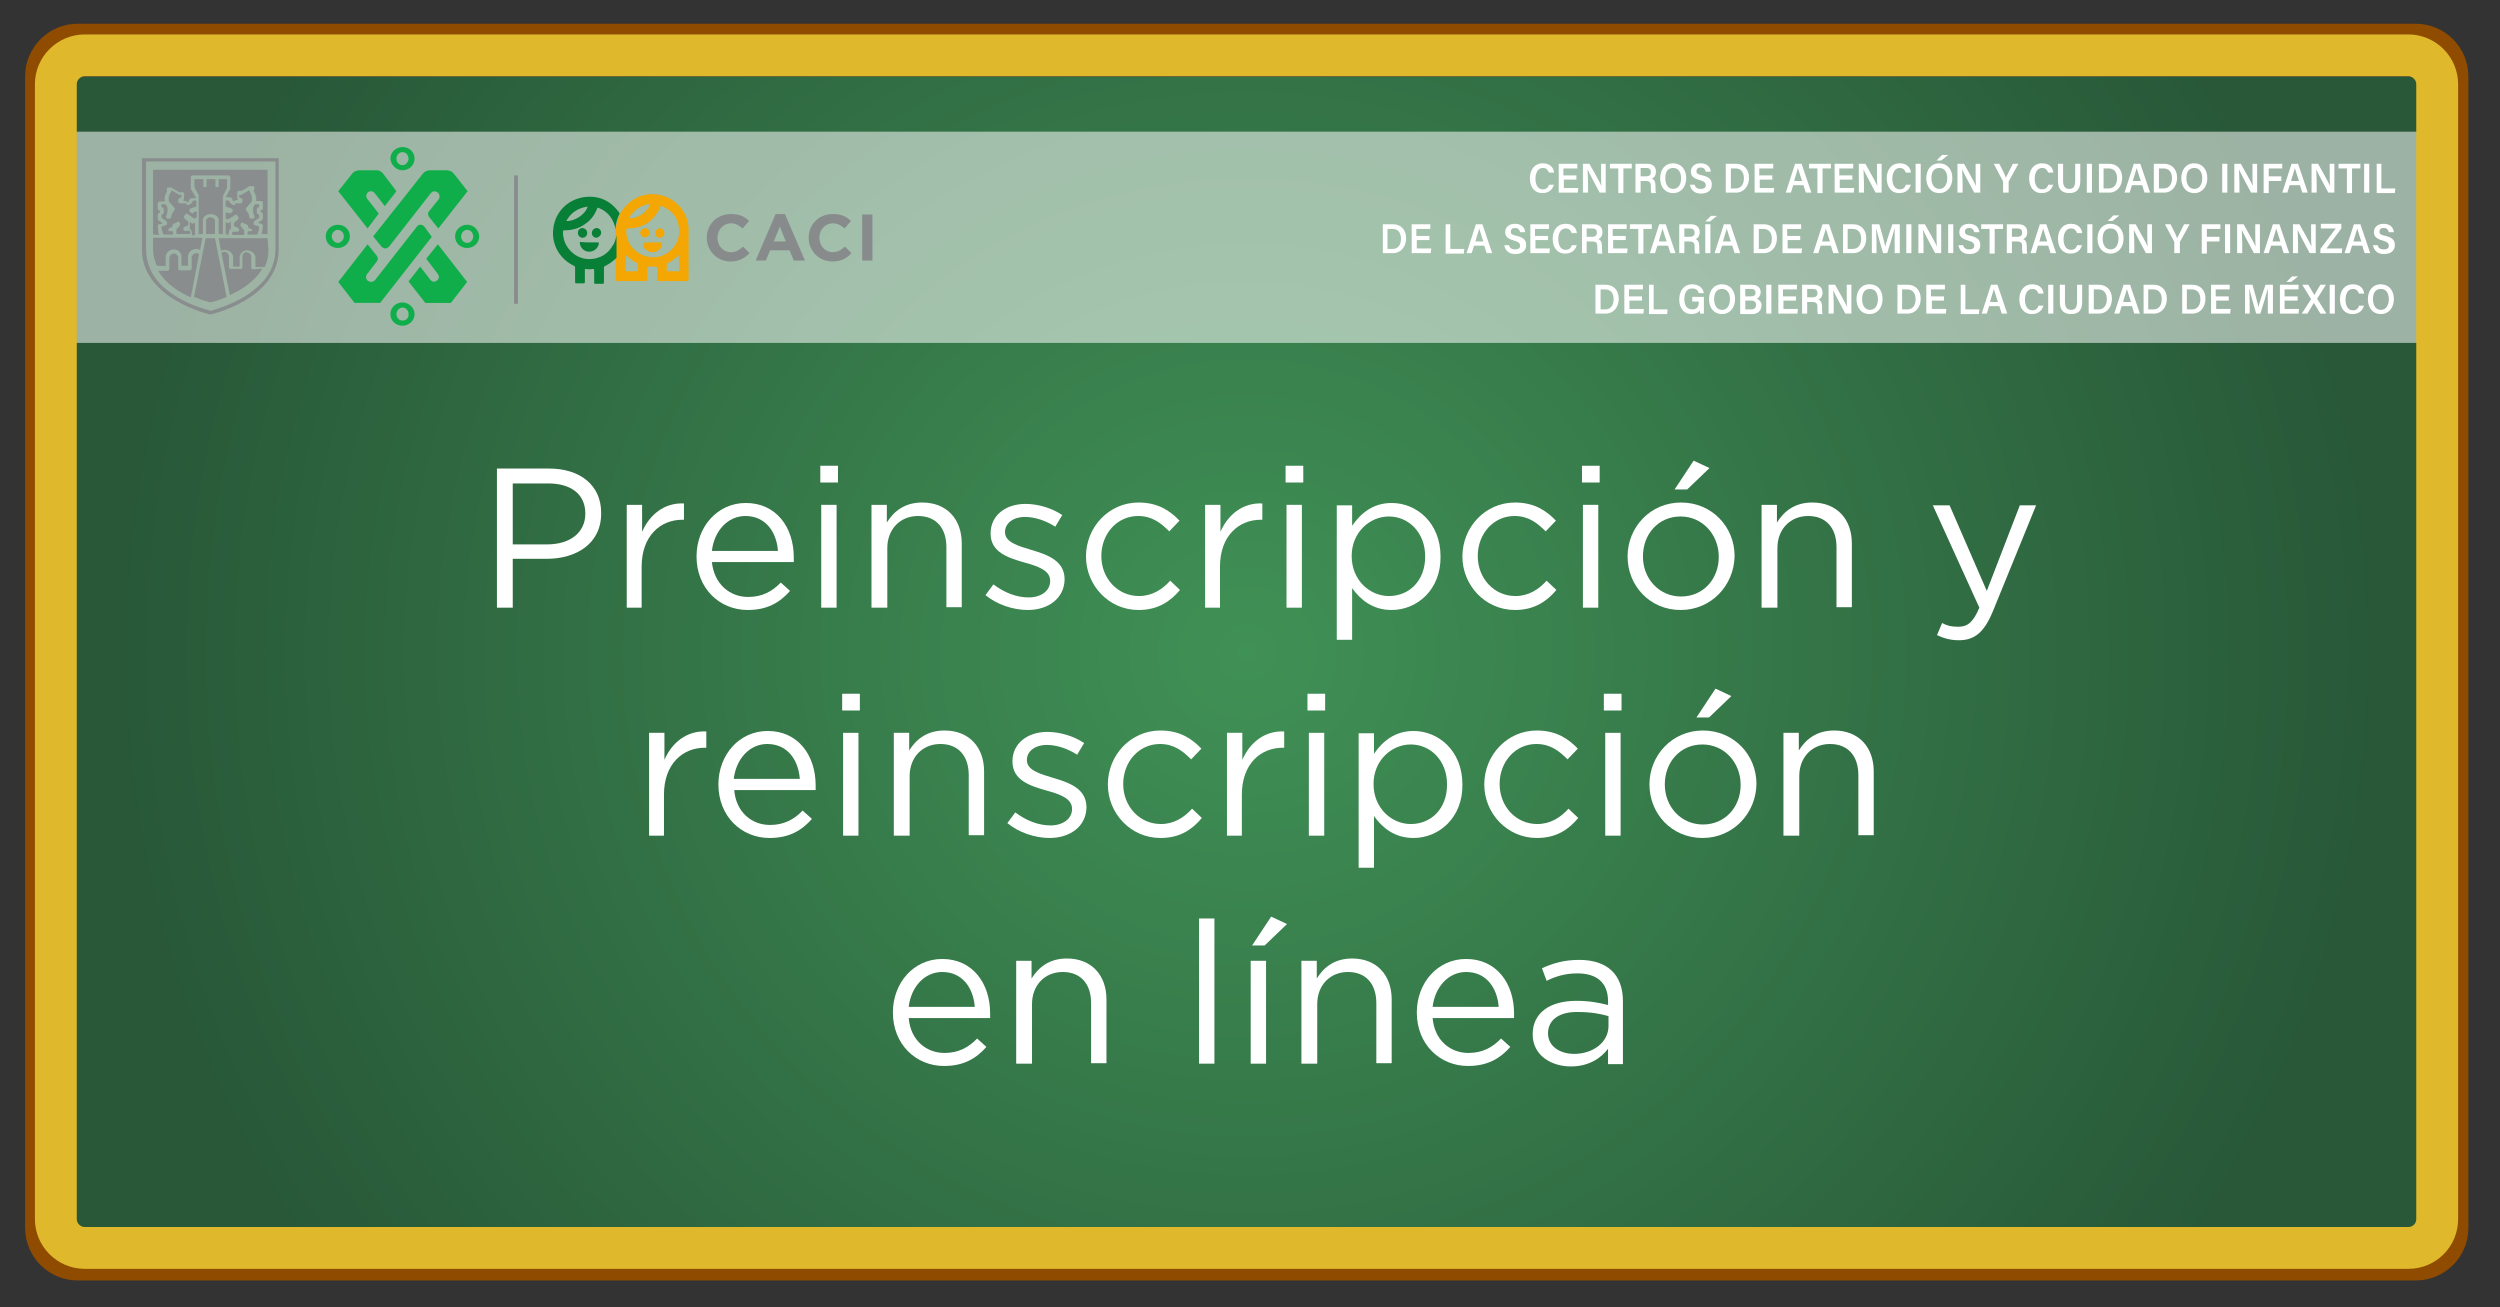 <?xml version="1.0" encoding="utf-8"?>
<!-- Generator: Adobe Illustrator 24.0.1, SVG Export Plug-In . SVG Version: 6.00 Build 0)  -->
<svg version="1.1" id="Capa_1" xmlns="http://www.w3.org/2000/svg" xmlns:xlink="http://www.w3.org/1999/xlink" x="0px" y="0px"
	 viewBox="0 0 537.3 281" style="enable-background:new 0 0 537.3 281;" xml:space="preserve">
<rect x="0" y="0" width="537.3" height="281" fill="#333333" stroke="none"/>
<style type="text/css">
	.st0{fill:none;stroke:#8F4B00;stroke-width:7;stroke-miterlimit:10;}
	.st1{fill:url(#SVGID_1_);}
	.st2{opacity:0.54;fill:#FFFFFF;}
	.st3{fill:#FFFFFF;}
	.st4{fill:none;stroke:#E0B82B;stroke-width:9;stroke-miterlimit:10;}
	.st5{fill:#F4A602;}
	.st6{fill:#077F37;}
	.st7{fill:#888B8C;}
	.st8{fill:#10AE4B;}
	.st9{fill:#898D8D;}
</style>
<path class="st0" d="M519.2,271.7H16.7c-4.3,0-7.8-3.5-7.8-7.8V16.4c0-4.3,3.5-7.8,7.8-7.8h502.5c4.3,0,7.8,3.5,7.8,7.8v247.6
	C527,268.2,523.5,271.7,519.2,271.7z"/>
<radialGradient id="SVGID_1_" cx="36.448" cy="132.786" r="318.377" gradientTransform="matrix(0.763 0 0 0.731 240.207 43.163)" gradientUnits="userSpaceOnUse">
	<stop  offset="0" style="stop-color:#409156"/>
	<stop  offset="1" style="stop-color:#285838"/>
</radialGradient>
<rect x="16.3" y="16.5" class="st1" width="503.5" height="247.5"/>
<rect x="16.3" y="28.3" class="st2" width="503.5" height="45.4"/>
<g>
	<path class="st3" d="M334,39.5c-0.2,1.1-1,2-2.5,2c-1.8,0-2.7-1.4-2.7-3.2c0-1.7,0.9-3.2,2.8-3.2c1.5,0,2.3,0.9,2.4,2h-1.1
		c-0.2-0.5-0.5-1-1.3-1c-1.1,0-1.6,1.1-1.6,2.3c0,1.1,0.4,2.3,1.6,2.3c0.9,0,1.2-0.6,1.3-1H334z"/>
	<path class="st3" d="M338.9,38.6h-2.8v1.8h3.1l-0.1,1H335v-6.2h4v1h-3v1.5h2.8V38.6z"/>
	<path class="st3" d="M340.2,41.4v-6.2h1.4c0.8,1.4,2.3,4.1,2.6,4.8h0c-0.1-0.7-0.1-1.7-0.1-2.8v-2h1v6.2h-1.3
		c-0.7-1.3-2.3-4.3-2.6-5h0c0,0.6,0.1,1.8,0.1,2.9v2.1H340.2z"/>
	<path class="st3" d="M347.8,36.2H346v-1h4.7v1h-1.8v5.3h-1.1V36.2z"/>
	<path class="st3" d="M352.6,38.8v2.6h-1.1v-6.2h2.5c1.3,0,1.9,0.7,1.9,1.7c0,0.8-0.4,1.3-0.9,1.5c0.4,0.1,0.8,0.5,0.8,1.6v0.3
		c0,0.4,0,0.9,0.1,1.2h-1c-0.1-0.3-0.1-0.7-0.1-1.4v-0.1c0-0.8-0.2-1.1-1.2-1.1H352.6z M352.6,37.9h1.1c0.8,0,1.1-0.3,1.1-0.9
		c0-0.6-0.3-0.9-1-0.9h-1.2V37.9z"/>
	<path class="st3" d="M362.4,38.3c0,1.7-1,3.2-2.8,3.2c-1.8,0-2.8-1.4-2.8-3.2c0-1.8,1-3.2,2.8-3.2
		C361.3,35.1,362.4,36.4,362.4,38.3z M357.9,38.3c0,1.3,0.6,2.3,1.7,2.3c1.2,0,1.7-1.1,1.7-2.3c0-1.2-0.5-2.2-1.7-2.2
		C358.4,36.1,357.9,37,357.9,38.3z"/>
	<path class="st3" d="M364.2,39.6c0.1,0.7,0.6,1,1.3,1c0.8,0,1.1-0.3,1.1-0.8c0-0.5-0.3-0.8-1.3-1.1c-1.5-0.4-1.9-1-1.9-1.8
		c0-1,0.7-1.8,2.1-1.8c1.5,0,2.1,0.9,2.2,1.8h-1.1c-0.1-0.4-0.3-0.9-1.1-0.9c-0.6,0-0.9,0.3-0.9,0.8c0,0.5,0.3,0.7,1.3,0.9
		c1.7,0.4,2,1.1,2,2c0,1.1-0.8,1.9-2.3,1.9c-1.5,0-2.2-0.8-2.4-1.9H364.2z"/>
	<path class="st3" d="M370.9,35.2h2.2c1.7,0,2.8,1.2,2.8,3c0,1.8-1.1,3.2-2.8,3.2h-2.2V35.2z M372,40.5h1c1.2,0,1.8-0.9,1.8-2.2
		c0-1.1-0.5-2.1-1.8-2.1H372V40.5z"/>
	<path class="st3" d="M381,38.6h-2.8v1.8h3.1l-0.1,1h-4.1v-6.2h4v1h-3v1.5h2.8V38.6z"/>
	<path class="st3" d="M385.4,39.8l-0.5,1.6h-1.1l2-6.2h1.4l2.1,6.2h-1.2l-0.5-1.6H385.4z M387.3,38.9c-0.5-1.4-0.7-2.3-0.9-2.8h0
		c-0.1,0.6-0.5,1.6-0.8,2.8H387.3z"/>
	<path class="st3" d="M390.6,36.2h-1.8v-1h4.7v1h-1.8v5.3h-1.1V36.2z"/>
	<path class="st3" d="M398.2,38.6h-2.8v1.8h3.1l-0.1,1h-4.1v-6.2h4v1h-3v1.5h2.8V38.6z"/>
	<path class="st3" d="M399.5,41.4v-6.2h1.4c0.8,1.4,2.3,4.1,2.6,4.8h0c-0.1-0.7-0.1-1.7-0.1-2.8v-2h1v6.2h-1.3
		c-0.7-1.3-2.3-4.3-2.6-5h0c0,0.6,0.1,1.8,0.1,2.9v2.1H399.5z"/>
	<path class="st3" d="M410.7,39.5c-0.2,1.1-1,2-2.5,2c-1.8,0-2.7-1.4-2.7-3.2c0-1.7,0.9-3.2,2.8-3.2c1.5,0,2.3,0.9,2.4,2h-1.1
		c-0.2-0.5-0.5-1-1.3-1c-1.1,0-1.6,1.1-1.6,2.3c0,1.1,0.4,2.3,1.6,2.3c0.9,0,1.2-0.6,1.3-1H410.7z"/>
	<path class="st3" d="M412.8,35.2v6.2h-1.1v-6.2H412.8z"/>
	<path class="st3" d="M419.6,38.3c0,1.7-1,3.2-2.8,3.2c-1.8,0-2.8-1.4-2.8-3.2c0-1.8,1-3.2,2.8-3.2
		C418.5,35.1,419.6,36.4,419.6,38.3z M415.1,38.3c0,1.3,0.6,2.3,1.7,2.3c1.2,0,1.7-1.1,1.7-2.3c0-1.2-0.5-2.2-1.7-2.2
		C415.6,36.1,415.1,37,415.1,38.3z M418.7,33.3l-1.5,1.2h-1l1.2-1.2H418.7z"/>
	<path class="st3" d="M420.7,41.4v-6.2h1.4c0.8,1.4,2.3,4.1,2.6,4.8h0c-0.1-0.7-0.1-1.7-0.1-2.8v-2h1v6.2h-1.3
		c-0.7-1.3-2.3-4.3-2.6-5h0c0,0.6,0.1,1.8,0.1,2.9v2.1H420.7z"/>
	<path class="st3" d="M430.5,41.4v-2.2c0-0.1,0-0.1,0-0.2l-2-3.8h1.2c0.5,1,1.2,2.3,1.4,3c0.3-0.6,1-2,1.5-3h1.2l-2.1,3.8
		c0,0,0,0.1,0,0.2v2.2H430.5z"/>
	<path class="st3" d="M441.3,39.5c-0.2,1.1-1,2-2.5,2c-1.8,0-2.7-1.4-2.7-3.2c0-1.7,0.9-3.2,2.8-3.2c1.5,0,2.3,0.9,2.4,2h-1.1
		c-0.2-0.5-0.5-1-1.3-1c-1.1,0-1.6,1.1-1.6,2.3c0,1.1,0.4,2.3,1.6,2.3c0.9,0,1.2-0.6,1.3-1H441.3z"/>
	<path class="st3" d="M443.4,35.2v3.7c0,1.3,0.6,1.7,1.3,1.7c0.8,0,1.3-0.4,1.3-1.7v-3.7h1.1v3.7c0,2.1-1.1,2.6-2.4,2.6
		c-1.3,0-2.4-0.6-2.4-2.6v-3.7H443.4z"/>
	<path class="st3" d="M449.6,35.2v6.2h-1.1v-6.2H449.6z"/>
	<path class="st3" d="M451.1,35.2h2.2c1.7,0,2.8,1.2,2.8,3c0,1.8-1.1,3.2-2.8,3.2h-2.2V35.2z M452.2,40.5h1c1.2,0,1.8-0.9,1.8-2.2
		c0-1.1-0.5-2.1-1.8-2.1h-1.1V40.5z"/>
	<path class="st3" d="M458.2,39.8l-0.5,1.6h-1.1l2-6.2h1.4l2.1,6.2h-1.2l-0.5-1.6H458.2z M460.1,38.9c-0.5-1.4-0.7-2.3-0.9-2.8h0
		c-0.1,0.6-0.5,1.6-0.8,2.8H460.1z"/>
	<path class="st3" d="M462.9,35.2h2.2c1.7,0,2.8,1.2,2.8,3c0,1.8-1.1,3.2-2.8,3.2h-2.2V35.2z M464,40.5h1c1.2,0,1.8-0.9,1.8-2.2
		c0-1.1-0.5-2.1-1.8-2.1H464V40.5z"/>
	<path class="st3" d="M474.4,38.3c0,1.7-1,3.2-2.8,3.2c-1.8,0-2.8-1.4-2.8-3.2c0-1.8,1-3.2,2.8-3.2
		C473.3,35.1,474.4,36.4,474.4,38.3z M469.9,38.3c0,1.3,0.6,2.3,1.7,2.3c1.2,0,1.7-1.1,1.7-2.3c0-1.2-0.5-2.2-1.7-2.2
		C470.4,36.1,469.9,37,469.9,38.3z"/>
	<path class="st3" d="M478.7,35.2v6.2h-1.1v-6.2H478.7z"/>
	<path class="st3" d="M480.2,41.4v-6.2h1.4c0.8,1.4,2.3,4.1,2.6,4.8h0c-0.1-0.7-0.1-1.7-0.1-2.8v-2h1v6.2h-1.3
		c-0.7-1.3-2.3-4.3-2.6-5h0c0,0.6,0.1,1.8,0.1,2.9v2.1H480.2z"/>
	<path class="st3" d="M486.5,35.2h4v1h-2.9v1.7h2.7v1h-2.7v2.6h-1.1V35.2z"/>
	<path class="st3" d="M492.1,39.8l-0.5,1.6h-1.1l2-6.2h1.4l2.1,6.2h-1.2l-0.5-1.6H492.1z M494.1,38.9c-0.5-1.4-0.7-2.3-0.9-2.8h0
		c-0.1,0.6-0.5,1.6-0.8,2.8H494.1z"/>
	<path class="st3" d="M496.8,41.4v-6.2h1.4c0.8,1.4,2.3,4.1,2.6,4.8h0c-0.1-0.7-0.1-1.7-0.1-2.8v-2h1v6.2h-1.3
		c-0.7-1.3-2.3-4.3-2.6-5h0c0,0.6,0.1,1.8,0.1,2.9v2.1H496.8z"/>
	<path class="st3" d="M504.4,36.2h-1.8v-1h4.7v1h-1.8v5.3h-1.1V36.2z"/>
	<path class="st3" d="M509.2,35.2v6.2h-1.1v-6.2H509.2z"/>
	<path class="st3" d="M510.7,35.2h1.1v5.3h3l-0.1,1h-3.9V35.2z"/>
	<path class="st3" d="M297.2,48.2h2.2c1.7,0,2.8,1.2,2.8,3c0,1.8-1.1,3.2-2.8,3.2h-2.2V48.2z M298.3,53.5h1c1.2,0,1.8-0.9,1.8-2.2
		c0-1.1-0.5-2.1-1.8-2.1h-1.1V53.5z"/>
	<path class="st3" d="M307.3,51.6h-2.8v1.8h3.1l-0.1,1h-4.1v-6.2h4v1h-3v1.5h2.8V51.6z"/>
	<path class="st3" d="M310.6,48.2h1.1v5.3h3l-0.1,1h-3.9V48.2z"/>
	<path class="st3" d="M316.8,52.8l-0.5,1.6h-1.1l2-6.2h1.4l2.1,6.2h-1.2l-0.5-1.6H316.8z M318.8,51.9c-0.5-1.4-0.7-2.3-0.9-2.8h0
		c-0.1,0.6-0.5,1.6-0.8,2.8H318.8z"/>
	<path class="st3" d="M324.3,52.6c0.1,0.7,0.6,1,1.3,1c0.8,0,1.1-0.3,1.1-0.8c0-0.5-0.3-0.8-1.3-1.1c-1.5-0.4-1.9-1-1.9-1.8
		c0-1,0.7-1.8,2.1-1.8c1.5,0,2.1,0.9,2.2,1.8h-1.1c-0.1-0.4-0.3-0.9-1.1-0.9c-0.6,0-0.9,0.3-0.9,0.8c0,0.5,0.3,0.7,1.3,0.9
		c1.7,0.4,2,1.1,2,2c0,1.1-0.8,1.9-2.3,1.9c-1.5,0-2.2-0.8-2.4-1.9H324.3z"/>
	<path class="st3" d="M332.8,51.6h-2.8v1.8h3.1l-0.1,1h-4.1v-6.2h4v1h-3v1.5h2.8V51.6z"/>
	<path class="st3" d="M338.9,52.5c-0.2,1.1-1,2-2.5,2c-1.8,0-2.7-1.4-2.7-3.2c0-1.7,0.9-3.2,2.8-3.2c1.5,0,2.3,0.9,2.4,2h-1.1
		c-0.2-0.5-0.5-1-1.3-1c-1.1,0-1.6,1.1-1.6,2.3c0,1.1,0.4,2.3,1.6,2.3c0.9,0,1.2-0.6,1.3-1H338.9z"/>
	<path class="st3" d="M341,51.8v2.6H340v-6.2h2.5c1.3,0,1.9,0.7,1.9,1.7c0,0.8-0.4,1.3-0.9,1.5c0.4,0.1,0.8,0.5,0.8,1.6v0.3
		c0,0.4,0,0.9,0.1,1.2h-1c-0.1-0.3-0.1-0.7-0.1-1.4v-0.1c0-0.8-0.2-1.1-1.2-1.1H341z M341,50.9h1.1c0.8,0,1.1-0.3,1.1-0.9
		c0-0.6-0.3-0.9-1-0.9H341V50.9z"/>
	<path class="st3" d="M349.5,51.6h-2.8v1.8h3.1l-0.1,1h-4.1v-6.2h4v1h-3v1.5h2.8V51.6z"/>
	<path class="st3" d="M352.1,49.2h-1.8v-1h4.7v1h-1.8v5.3h-1.1V49.2z"/>
	<path class="st3" d="M356.2,52.8l-0.5,1.6h-1.1l2-6.2h1.4l2.1,6.2H359l-0.5-1.6H356.2z M358.2,51.9c-0.5-1.4-0.7-2.3-0.9-2.8h0
		c-0.1,0.6-0.5,1.6-0.8,2.8H358.2z"/>
	<path class="st3" d="M362,51.8v2.6h-1.1v-6.2h2.5c1.3,0,1.9,0.7,1.9,1.7c0,0.8-0.4,1.3-0.9,1.5c0.4,0.1,0.8,0.5,0.8,1.6v0.3
		c0,0.4,0,0.9,0.1,1.2h-1c-0.1-0.3-0.1-0.7-0.1-1.4v-0.1c0-0.8-0.2-1.1-1.2-1.1H362z M362,50.9h1.1c0.8,0,1.1-0.3,1.1-0.9
		c0-0.6-0.3-0.9-1-0.9H362V50.9z"/>
	<path class="st3" d="M367.6,48.2v6.2h-1.1v-6.2H367.6z M369,46.4l-1.5,1.2h-1l1.2-1.2H369z"/>
	<path class="st3" d="M370.1,52.8l-0.5,1.6h-1.1l2-6.2h1.4l2.1,6.2h-1.2l-0.5-1.6H370.1z M372,51.9c-0.5-1.4-0.7-2.3-0.9-2.8h0
		c-0.1,0.6-0.5,1.6-0.8,2.8H372z"/>
	<path class="st3" d="M376.9,48.2h2.2c1.7,0,2.8,1.2,2.8,3c0,1.8-1.1,3.2-2.8,3.2h-2.2V48.2z M378,53.5h1c1.2,0,1.8-0.9,1.8-2.2
		c0-1.1-0.5-2.1-1.8-2.1H378V53.5z"/>
	<path class="st3" d="M387,51.6h-2.8v1.8h3.1l-0.1,1h-4.1v-6.2h4v1h-3v1.5h2.8V51.6z"/>
	<path class="st3" d="M391.3,52.8l-0.5,1.6h-1.1l2-6.2h1.4l2.1,6.2h-1.2l-0.5-1.6H391.3z M393.3,51.9c-0.5-1.4-0.7-2.3-0.9-2.8h0
		c-0.1,0.6-0.5,1.6-0.8,2.8H393.3z"/>
	<path class="st3" d="M396.1,48.2h2.2c1.7,0,2.8,1.2,2.8,3c0,1.8-1.1,3.2-2.8,3.2h-2.2V48.2z M397.2,53.5h1c1.2,0,1.8-0.9,1.8-2.2
		c0-1.1-0.5-2.1-1.8-2.1h-1.1V53.5z"/>
	<path class="st3" d="M407.2,52c0-1.1,0-2.3,0-3h0c-0.3,1.2-1,3.5-1.6,5.4h-0.9c-0.5-1.7-1.2-4.2-1.5-5.4h0c0,0.7,0.1,2,0.1,3.1v2.3
		h-1v-6.2h1.6c0.5,1.7,1.1,3.9,1.3,4.8h0c0.1-0.7,0.9-3.1,1.5-4.8h1.6v6.2h-1.1V52z"/>
	<path class="st3" d="M410.8,48.2v6.2h-1.1v-6.2H410.8z"/>
	<path class="st3" d="M412.3,54.4v-6.2h1.4c0.8,1.4,2.3,4.1,2.6,4.8h0c-0.1-0.7-0.1-1.7-0.1-2.8v-2h1v6.2h-1.3
		c-0.7-1.3-2.3-4.3-2.6-5h0c0,0.6,0.1,1.8,0.1,2.9v2.1H412.3z"/>
	<path class="st3" d="M419.8,48.2v6.2h-1.1v-6.2H419.8z"/>
	<path class="st3" d="M421.9,52.6c0.1,0.7,0.6,1,1.3,1c0.8,0,1.1-0.3,1.1-0.8c0-0.5-0.3-0.8-1.3-1.1c-1.5-0.4-1.9-1-1.9-1.8
		c0-1,0.7-1.8,2.1-1.8c1.5,0,2.1,0.9,2.2,1.8h-1.1c-0.1-0.4-0.3-0.9-1.1-0.9c-0.6,0-0.9,0.3-0.9,0.8c0,0.5,0.3,0.7,1.3,0.9
		c1.7,0.4,2,1.1,2,2c0,1.1-0.8,1.9-2.3,1.9c-1.5,0-2.2-0.8-2.4-1.9H421.9z"/>
	<path class="st3" d="M427.6,49.2h-1.8v-1h4.7v1h-1.8v5.3h-1.1V49.2z"/>
	<path class="st3" d="M432.4,51.8v2.6h-1.1v-6.2h2.5c1.3,0,1.9,0.7,1.9,1.7c0,0.8-0.4,1.3-0.9,1.5c0.4,0.1,0.8,0.5,0.8,1.6v0.3
		c0,0.4,0,0.9,0.1,1.2h-1c-0.1-0.3-0.1-0.7-0.1-1.4v-0.1c0-0.8-0.2-1.1-1.2-1.1H432.4z M432.4,50.9h1.1c0.8,0,1.1-0.3,1.1-0.9
		c0-0.6-0.3-0.9-1-0.9h-1.2V50.9z"/>
	<path class="st3" d="M438,52.8l-0.5,1.6h-1.1l2-6.2h1.4l2.1,6.2h-1.2l-0.5-1.6H438z M440,51.9c-0.5-1.4-0.7-2.3-0.9-2.8h0
		c-0.1,0.6-0.5,1.6-0.8,2.8H440z"/>
	<path class="st3" d="M447.5,52.5c-0.2,1.1-1,2-2.5,2c-1.8,0-2.7-1.4-2.7-3.2c0-1.7,0.9-3.2,2.8-3.2c1.5,0,2.3,0.9,2.4,2h-1.1
		c-0.2-0.5-0.5-1-1.3-1c-1.1,0-1.6,1.1-1.6,2.3c0,1.1,0.4,2.3,1.6,2.3c0.9,0,1.2-0.6,1.3-1H447.5z"/>
	<path class="st3" d="M449.7,48.2v6.2h-1.1v-6.2H449.7z"/>
	<path class="st3" d="M456.4,51.3c0,1.7-1,3.2-2.8,3.2c-1.8,0-2.8-1.4-2.8-3.2c0-1.8,1-3.2,2.8-3.2
		C455.3,48.1,456.4,49.4,456.4,51.3z M451.9,51.3c0,1.3,0.6,2.3,1.7,2.3c1.2,0,1.7-1.1,1.7-2.3c0-1.2-0.5-2.2-1.7-2.2
		C452.4,49.1,451.9,50,451.9,51.3z M455.5,46.3l-1.5,1.2h-1l1.2-1.2H455.5z"/>
	<path class="st3" d="M457.6,54.4v-6.2h1.4c0.8,1.4,2.3,4.1,2.6,4.8h0c-0.1-0.7-0.1-1.7-0.1-2.8v-2h1v6.2h-1.3
		c-0.7-1.3-2.3-4.3-2.6-5h0c0,0.6,0.1,1.8,0.1,2.9v2.1H457.6z"/>
	<path class="st3" d="M467.3,54.4v-2.2c0-0.1,0-0.1,0-0.2l-2-3.8h1.2c0.5,1,1.2,2.3,1.4,3c0.3-0.6,1-2,1.5-3h1.2l-2.1,3.8
		c0,0,0,0.1,0,0.2v2.2H467.3z"/>
	<path class="st3" d="M473.2,48.2h4v1h-2.9v1.7h2.7v1h-2.7v2.6h-1.1V48.2z"/>
	<path class="st3" d="M479.3,48.2v6.2h-1.1v-6.2H479.3z"/>
	<path class="st3" d="M480.8,54.4v-6.2h1.4c0.8,1.4,2.3,4.1,2.6,4.8h0c-0.1-0.7-0.1-1.7-0.1-2.8v-2h1v6.2h-1.3
		c-0.7-1.3-2.3-4.3-2.6-5h0c0,0.6,0.1,1.8,0.1,2.9v2.1H480.8z"/>
	<path class="st3" d="M488.1,52.8l-0.5,1.6h-1.1l2-6.2h1.4l2.1,6.2h-1.2l-0.5-1.6H488.1z M490.1,51.9c-0.5-1.4-0.7-2.3-0.9-2.8h0
		c-0.1,0.6-0.5,1.6-0.8,2.8H490.1z"/>
	<path class="st3" d="M492.8,54.4v-6.2h1.4c0.8,1.4,2.3,4.1,2.6,4.8h0c-0.1-0.7-0.1-1.7-0.1-2.8v-2h1v6.2h-1.3
		c-0.7-1.3-2.3-4.3-2.6-5h0c0,0.6,0.1,1.8,0.1,2.9v2.1H492.8z"/>
	<path class="st3" d="M498.7,53.5l3.3-4.4h-3.2v-1h4.4v1l-3.2,4.3h3.4l-0.1,1h-4.6V53.5z"/>
	<path class="st3" d="M505.5,52.8l-0.5,1.6h-1.1l2-6.2h1.4l2.1,6.2h-1.2l-0.5-1.6H505.5z M507.5,51.9c-0.5-1.4-0.7-2.3-0.9-2.8h0
		c-0.1,0.6-0.5,1.6-0.8,2.8H507.5z"/>
	<path class="st3" d="M511,52.6c0.1,0.7,0.6,1,1.3,1c0.8,0,1.1-0.3,1.1-0.8c0-0.5-0.3-0.8-1.3-1.1c-1.5-0.4-1.9-1-1.9-1.8
		c0-1,0.7-1.8,2.1-1.8c1.5,0,2.1,0.9,2.2,1.8h-1.1c-0.1-0.4-0.3-0.9-1.1-0.9c-0.6,0-0.9,0.3-0.9,0.8c0,0.5,0.3,0.7,1.3,0.9
		c1.7,0.4,2,1.1,2,2c0,1.1-0.8,1.9-2.3,1.9c-1.5,0-2.2-0.8-2.4-1.9H511z"/>
	<path class="st3" d="M342.9,61.2h2.2c1.7,0,2.8,1.2,2.8,3c0,1.8-1.1,3.2-2.8,3.2h-2.2V61.2z M344,66.5h1c1.2,0,1.8-0.9,1.8-2.2
		c0-1.1-0.5-2.1-1.8-2.1H344V66.5z"/>
	<path class="st3" d="M353,64.6h-2.8v1.8h3.1l-0.1,1h-4.1v-6.2h4v1h-3v1.5h2.8V64.6z"/>
	<path class="st3" d="M354.3,61.2h1.1v5.3h3l-0.1,1h-3.9V61.2z"/>
	<path class="st3" d="M366.2,67.4h-0.8c0-0.2-0.1-0.4-0.1-0.7c-0.3,0.5-0.9,0.8-1.8,0.8c-1.7,0-2.6-1.4-2.6-3.1c0-1.9,1-3.3,2.8-3.3
		c1.5,0,2.3,0.9,2.5,1.9h-1.1c-0.1-0.5-0.5-1-1.4-1c-1.3,0-1.7,1.1-1.7,2.3c0,1.1,0.4,2.2,1.7,2.2c1.2,0,1.4-0.8,1.4-1.6v-0.1h-1.4
		v-1h2.5V67.4z"/>
	<path class="st3" d="M372.9,64.3c0,1.7-1,3.2-2.8,3.2c-1.8,0-2.8-1.4-2.8-3.2c0-1.8,1-3.2,2.8-3.2
		C371.8,61.1,372.9,62.4,372.9,64.3z M368.4,64.3c0,1.3,0.6,2.3,1.7,2.3c1.2,0,1.7-1.1,1.7-2.3c0-1.2-0.5-2.2-1.7-2.2
		C368.9,62.1,368.4,63,368.4,64.3z"/>
	<path class="st3" d="M374,61.2h2.5c1.4,0,1.9,0.8,1.9,1.6c0,0.7-0.4,1.2-0.8,1.4c0.4,0.2,1,0.6,1,1.4c0,1.1-0.8,1.9-2,1.9H374V61.2
		z M376.3,63.7c0.7,0,1-0.3,1-0.8c0-0.5-0.3-0.8-0.9-0.8h-1.3v1.6H376.3z M375.1,66.5h1.2c0.7,0,1.1-0.3,1.1-1
		c0-0.6-0.3-0.9-1.1-0.9h-1.2V66.5z"/>
	<path class="st3" d="M380.7,61.2v6.2h-1.1v-6.2H380.7z"/>
	<path class="st3" d="M386.1,64.6h-2.8v1.8h3.1l-0.1,1h-4.1v-6.2h4v1h-3v1.5h2.8V64.6z"/>
	<path class="st3" d="M388.4,64.8v2.6h-1.1v-6.2h2.5c1.3,0,1.9,0.7,1.9,1.7c0,0.8-0.4,1.3-0.9,1.5c0.4,0.1,0.8,0.5,0.8,1.6v0.3
		c0,0.4,0,0.9,0.1,1.2h-1c-0.1-0.3-0.1-0.7-0.1-1.4v-0.1c0-0.8-0.2-1.1-1.2-1.1H388.4z M388.4,63.9h1.1c0.8,0,1.1-0.3,1.1-0.9
		c0-0.6-0.3-0.9-1-0.9h-1.2V63.9z"/>
	<path class="st3" d="M393,67.4v-6.2h1.4c0.8,1.4,2.3,4.1,2.6,4.8h0c-0.1-0.7-0.1-1.7-0.1-2.8v-2h1v6.2h-1.3c-0.7-1.3-2.3-4.3-2.6-5
		h0c0,0.6,0.1,1.8,0.1,2.9v2.1H393z"/>
	<path class="st3" d="M404.6,64.3c0,1.7-1,3.2-2.8,3.2c-1.8,0-2.8-1.4-2.8-3.2c0-1.8,1-3.2,2.8-3.2
		C403.6,61.1,404.6,62.4,404.6,64.3z M400.2,64.3c0,1.3,0.6,2.3,1.7,2.3c1.2,0,1.7-1.1,1.7-2.3c0-1.2-0.5-2.2-1.7-2.2
		C400.7,62.1,400.2,63,400.2,64.3z"/>
	<path class="st3" d="M407.8,61.2h2.2c1.7,0,2.8,1.2,2.8,3c0,1.8-1.1,3.2-2.8,3.2h-2.2V61.2z M408.9,66.5h1c1.2,0,1.8-0.9,1.8-2.2
		c0-1.1-0.5-2.1-1.8-2.1h-1.1V66.5z"/>
	<path class="st3" d="M418,64.6h-2.8v1.8h3.1l-0.1,1H414v-6.2h4v1h-3v1.5h2.8V64.6z"/>
	<path class="st3" d="M421.3,61.2h1.1v5.3h3l-0.1,1h-3.9V61.2z"/>
	<path class="st3" d="M427.5,65.8l-0.5,1.6h-1.1l2-6.2h1.4l2.1,6.2h-1.2l-0.5-1.6H427.5z M429.4,64.9c-0.5-1.4-0.7-2.3-0.9-2.8h0
		c-0.1,0.6-0.5,1.6-0.8,2.8H429.4z"/>
	<path class="st3" d="M439.2,65.5c-0.2,1.1-1,2-2.5,2c-1.8,0-2.7-1.4-2.7-3.2c0-1.7,0.9-3.2,2.8-3.2c1.5,0,2.3,0.9,2.4,2h-1.1
		c-0.2-0.5-0.5-1-1.3-1c-1.1,0-1.6,1.1-1.6,2.3c0,1.1,0.4,2.3,1.6,2.3c0.9,0,1.2-0.6,1.3-1H439.2z"/>
	<path class="st3" d="M441.3,61.2v6.2h-1.1v-6.2H441.3z"/>
	<path class="st3" d="M443.8,61.2v3.7c0,1.3,0.6,1.7,1.3,1.7c0.8,0,1.3-0.4,1.3-1.7v-3.7h1.1v3.7c0,2.1-1.1,2.6-2.4,2.6
		c-1.3,0-2.4-0.6-2.4-2.6v-3.7H443.8z"/>
	<path class="st3" d="M448.9,61.2h2.2c1.7,0,2.8,1.2,2.8,3c0,1.8-1.1,3.2-2.8,3.2h-2.2V61.2z M450,66.5h1c1.2,0,1.8-0.9,1.8-2.2
		c0-1.1-0.5-2.1-1.8-2.1H450V66.5z"/>
	<path class="st3" d="M456,65.8l-0.5,1.6h-1.1l2-6.2h1.4l2.1,6.2h-1.2l-0.5-1.6H456z M458,64.9c-0.5-1.4-0.7-2.3-0.9-2.8h0
		c-0.1,0.6-0.5,1.6-0.8,2.8H458z"/>
	<path class="st3" d="M460.7,61.2h2.2c1.7,0,2.8,1.2,2.8,3c0,1.8-1.1,3.2-2.8,3.2h-2.2V61.2z M461.8,66.5h1c1.2,0,1.8-0.9,1.8-2.2
		c0-1.1-0.5-2.1-1.8-2.1h-1.1V66.5z"/>
	<path class="st3" d="M469,61.2h2.2c1.7,0,2.8,1.2,2.8,3c0,1.8-1.1,3.2-2.8,3.2H469V61.2z M470.1,66.5h1c1.2,0,1.8-0.9,1.8-2.2
		c0-1.1-0.5-2.1-1.8-2.1h-1.1V66.5z"/>
	<path class="st3" d="M479.1,64.6h-2.8v1.8h3.1l-0.1,1h-4.1v-6.2h4v1h-3v1.5h2.8V64.6z"/>
	<path class="st3" d="M487.4,65c0-1.1,0-2.3,0-3h0c-0.3,1.2-1,3.5-1.6,5.4h-0.9c-0.5-1.7-1.2-4.2-1.5-5.4h0c0,0.7,0.1,2,0.1,3.1v2.3
		h-1v-6.2h1.6c0.5,1.7,1.1,3.9,1.3,4.8h0c0.1-0.7,0.9-3.1,1.5-4.8h1.6v6.2h-1.1V65z"/>
	<path class="st3" d="M493.9,64.6H491v1.8h3.1l-0.1,1H490v-6.2h4v1h-3v1.5h2.8V64.6z M493.9,59.4l-1.5,1.2h-1l1.2-1.2H493.9z"/>
	<path class="st3" d="M498.7,67.4l-1.4-2.3h0l-1.4,2.3h-1.2l2-3.1l-1.9-3.1h1.3l1.3,2.2h0l1.3-2.2h1.2l-1.9,3l2,3.2H498.7z"/>
	<path class="st3" d="M501.8,61.2v6.2h-1.1v-6.2H501.8z"/>
	<path class="st3" d="M508.1,65.5c-0.2,1.1-1,2-2.5,2c-1.8,0-2.7-1.4-2.7-3.2c0-1.7,0.9-3.2,2.8-3.2c1.5,0,2.3,0.9,2.4,2H507
		c-0.2-0.5-0.5-1-1.3-1c-1.1,0-1.6,1.1-1.6,2.3c0,1.1,0.4,2.3,1.6,2.3c0.9,0,1.2-0.6,1.3-1H508.1z"/>
	<path class="st3" d="M514.5,64.3c0,1.7-1,3.2-2.8,3.2c-1.8,0-2.8-1.4-2.8-3.2c0-1.8,1-3.2,2.8-3.2
		C513.4,61.1,514.5,62.4,514.5,64.3z M510,64.3c0,1.3,0.6,2.3,1.7,2.3c1.2,0,1.7-1.1,1.7-2.3c0-1.2-0.5-2.2-1.7-2.2
		C510.5,62.1,510,63,510,64.3z"/>
</g>
<path class="st4" d="M517.6,268.2H18.2c-3.4,0-6.2-2.8-6.2-6.2V18.1c0-3.4,2.8-6.2,6.2-6.2h499.4c3.4,0,6.2,2.8,6.2,6.2V262
	C523.8,265.4,521.1,268.2,517.6,268.2z"/>
<g>
	<path class="st3" d="M117.5,120.1h-7.3v10.5h-3.4v-29.9h11.2c6.7,0,11.2,3.6,11.2,9.5C129.3,116.8,123.9,120.1,117.5,120.1z
		 M117.8,103.9h-7.6V117h7.4c5,0,8.2-2.6,8.2-6.6C125.8,106.1,122.6,103.9,117.8,103.9z"/>
	<path class="st3" d="M138,130.6h-3.3v-22.1h3.3v5.8c1.6-3.7,4.8-6.3,9-6.1v3.5h-0.3c-4.8,0-8.8,3.5-8.8,10.1V130.6z"/>
	<path class="st3" d="M160.8,128.3c3,0,5.2-1.2,7-3.1l2,1.8c-2.2,2.5-4.9,4.1-9.1,4.1c-6.1,0-11-4.7-11-11.5
		c0-6.4,4.5-11.5,10.6-11.5c6.5,0,10.3,5.2,10.3,11.7c0,0.3,0,0.6,0,1H153C153.5,125.6,156.9,128.3,160.8,128.3z M167.2,118.4
		c-0.3-4-2.6-7.5-7-7.5c-3.8,0-6.7,3.2-7.2,7.5H167.2z"/>
	<path class="st3" d="M176.3,103.7v-3.6h3.8v3.6H176.3z M176.5,130.6v-22.1h3.3v22.1H176.5z"/>
	<path class="st3" d="M190.6,130.6h-3.3v-22.1h3.3v3.8c1.5-2.4,3.8-4.3,7.6-4.3c5.3,0,8.5,3.6,8.5,8.8v13.7h-3.3v-12.9
		c0-4.1-2.2-6.7-6.1-6.7c-3.8,0-6.6,2.8-6.6,6.9V130.6z"/>
	<path class="st3" d="M220.9,131.1c-3.2,0-6.7-1.2-9.1-3.2l1.7-2.3c2.4,1.8,5,2.8,7.6,2.8c2.6,0,4.6-1.4,4.6-3.5v-0.1
		c0-2.2-2.6-3.1-5.5-3.9c-3.5-1-7.3-2.2-7.3-6.2v-0.1c0-3.8,3.2-6.3,7.5-6.3c2.7,0,5.7,0.9,7.9,2.4l-1.5,2.5c-2-1.3-4.4-2.1-6.5-2.1
		c-2.6,0-4.3,1.4-4.3,3.2v0.1c0,2.1,2.7,2.9,5.7,3.8c3.4,1,7.1,2.3,7.1,6.3v0.1C228.7,128.6,225.3,131.1,220.9,131.1z"/>
	<path class="st3" d="M244.7,131.1c-6.4,0-11.3-5.3-11.3-11.5c0-6.3,4.9-11.6,11.3-11.6c4.2,0,6.8,1.8,8.8,3.9l-2.2,2.3
		c-1.8-1.8-3.7-3.3-6.7-3.3c-4.5,0-7.9,3.8-7.9,8.6c0,4.8,3.5,8.6,8.1,8.6c2.8,0,5-1.4,6.7-3.3l2.1,2
		C251.5,129.3,248.8,131.1,244.7,131.1z"/>
	<path class="st3" d="M262.3,130.6H259v-22.1h3.3v5.8c1.6-3.7,4.8-6.3,9-6.1v3.5h-0.3c-4.8,0-8.8,3.5-8.8,10.1V130.6z"/>
	<path class="st3" d="M276.3,103.7v-3.6h3.8v3.6H276.3z M276.5,130.6v-22.1h3.3v22.1H276.5z"/>
	<path class="st3" d="M299.1,131.1c-4.1,0-6.7-2.2-8.5-4.7v11.1h-3.3v-28.9h3.3v4.4c1.8-2.6,4.4-4.9,8.5-4.9
		c5.3,0,10.5,4.2,10.5,11.5C309.7,126.8,304.5,131.1,299.1,131.1z M298.5,111c-4.1,0-8,3.4-8,8.5c0,5.2,3.9,8.6,8,8.6
		c4.3,0,7.8-3.2,7.8-8.5C306.3,114.4,302.7,111,298.5,111z"/>
	<path class="st3" d="M325.6,131.1c-6.4,0-11.3-5.3-11.3-11.5c0-6.3,4.9-11.6,11.3-11.6c4.2,0,6.8,1.8,8.8,3.9l-2.2,2.3
		c-1.8-1.8-3.7-3.3-6.7-3.3c-4.5,0-7.9,3.8-7.9,8.6c0,4.8,3.5,8.6,8.1,8.6c2.8,0,5-1.4,6.7-3.3l2.1,2
		C332.4,129.3,329.7,131.1,325.6,131.1z"/>
	<path class="st3" d="M340,103.7v-3.6h3.8v3.6H340z M340.2,130.6v-22.1h3.3v22.1H340.2z"/>
	<path class="st3" d="M361.2,131.1c-6.6,0-11.4-5.2-11.4-11.5c0-6.3,4.9-11.6,11.5-11.6c6.6,0,11.5,5.2,11.5,11.5
		C372.7,125.8,367.8,131.1,361.2,131.1z M361.2,111c-4.8,0-8.1,3.8-8.1,8.6c0,4.8,3.5,8.6,8.2,8.6c4.8,0,8.1-3.8,8.1-8.5
		C369.4,114.8,365.8,111,361.2,111z M359.9,105.2L364,99l3.4,1.6l-4.8,4.6H359.9z"/>
	<path class="st3" d="M381.9,130.6h-3.3v-22.1h3.3v3.8c1.5-2.4,3.8-4.3,7.6-4.3c5.3,0,8.5,3.6,8.5,8.8v13.7h-3.3v-12.9
		c0-4.1-2.2-6.7-6.1-6.7c-3.8,0-6.6,2.8-6.6,6.9V130.6z"/>
	<path class="st3" d="M428.3,131.4c-1.9,4.6-4,6.2-7.3,6.2c-1.8,0-3.2-0.4-4.7-1.1l1.1-2.6c1.1,0.6,2,0.8,3.5,0.8c2,0,3.2-1,4.5-4.1
		l-10-22h3.6l8,18.4l7.1-18.4h3.5L428.3,131.4z"/>
	<path class="st3" d="M142.8,179.6h-3.3v-22.1h3.3v5.8c1.6-3.7,4.8-6.3,9-6.1v3.5h-0.3c-4.8,0-8.8,3.5-8.8,10.1V179.6z"/>
	<path class="st3" d="M165.5,177.3c3,0,5.2-1.2,7-3.1l2,1.8c-2.2,2.5-4.9,4.1-9.1,4.1c-6.1,0-11-4.7-11-11.5
		c0-6.4,4.5-11.5,10.6-11.5c6.5,0,10.3,5.2,10.3,11.7c0,0.3,0,0.6,0,1h-17.5C158.2,174.6,161.6,177.3,165.5,177.3z M171.9,167.4
		c-0.3-4-2.6-7.5-7-7.5c-3.8,0-6.7,3.2-7.2,7.5H171.9z"/>
	<path class="st3" d="M181,152.7v-3.6h3.8v3.6H181z M181.2,179.6v-22.1h3.3v22.1H181.2z"/>
	<path class="st3" d="M195.4,179.6h-3.3v-22.1h3.3v3.8c1.5-2.4,3.8-4.3,7.6-4.3c5.3,0,8.5,3.6,8.5,8.8v13.7h-3.3v-12.9
		c0-4.1-2.2-6.7-6.1-6.7c-3.8,0-6.6,2.8-6.6,6.9V179.6z"/>
	<path class="st3" d="M225.6,180.1c-3.2,0-6.7-1.2-9.1-3.2l1.7-2.3c2.4,1.8,5,2.8,7.6,2.8c2.6,0,4.6-1.4,4.6-3.5v-0.1
		c0-2.2-2.6-3.1-5.5-3.9c-3.5-1-7.3-2.2-7.3-6.2v-0.1c0-3.8,3.2-6.3,7.5-6.3c2.7,0,5.7,0.9,7.9,2.4l-1.5,2.5c-2-1.3-4.4-2.1-6.5-2.1
		c-2.6,0-4.3,1.4-4.3,3.2v0.1c0,2.1,2.7,2.9,5.7,3.8c3.4,1,7.1,2.3,7.1,6.3v0.1C233.4,177.6,230,180.1,225.6,180.1z"/>
	<path class="st3" d="M249.4,180.1c-6.4,0-11.3-5.3-11.3-11.5c0-6.3,4.9-11.6,11.3-11.6c4.2,0,6.8,1.8,8.8,3.9l-2.2,2.3
		c-1.8-1.8-3.7-3.3-6.7-3.3c-4.5,0-7.9,3.8-7.9,8.6c0,4.8,3.5,8.6,8.1,8.6c2.8,0,5-1.4,6.7-3.3l2.1,2
		C256.2,178.3,253.6,180.1,249.4,180.1z"/>
	<path class="st3" d="M267,179.6h-3.3v-22.1h3.3v5.8c1.6-3.7,4.8-6.3,9-6.1v3.5h-0.3c-4.8,0-8.8,3.5-8.8,10.1V179.6z"/>
	<path class="st3" d="M281,152.7v-3.6h3.8v3.6H281z M281.3,179.6v-22.1h3.3v22.1H281.3z"/>
	<path class="st3" d="M303.8,180.1c-4.1,0-6.7-2.2-8.5-4.7v11.1h-3.3v-28.9h3.3v4.4c1.8-2.6,4.4-4.9,8.5-4.9
		c5.3,0,10.5,4.2,10.5,11.5C314.4,175.8,309.2,180.1,303.8,180.1z M303.2,160c-4.1,0-8,3.4-8,8.5c0,5.2,3.9,8.6,8,8.6
		c4.3,0,7.8-3.2,7.8-8.5C311,163.4,307.4,160,303.2,160z"/>
	<path class="st3" d="M330.3,180.1c-6.4,0-11.3-5.3-11.3-11.5c0-6.3,4.9-11.6,11.3-11.6c4.2,0,6.8,1.8,8.8,3.9l-2.2,2.3
		c-1.8-1.8-3.7-3.3-6.7-3.3c-4.5,0-7.9,3.8-7.9,8.6c0,4.8,3.5,8.6,8.1,8.6c2.8,0,5-1.4,6.7-3.3l2.1,2
		C337.1,178.3,334.5,180.1,330.3,180.1z"/>
	<path class="st3" d="M344.7,152.7v-3.6h3.8v3.6H344.7z M345,179.6v-22.1h3.3v22.1H345z"/>
	<path class="st3" d="M365.9,180.1c-6.6,0-11.4-5.2-11.4-11.5c0-6.3,4.9-11.6,11.5-11.6c6.6,0,11.5,5.2,11.5,11.5
		C377.4,174.8,372.5,180.1,365.9,180.1z M365.9,160c-4.8,0-8.1,3.8-8.1,8.6c0,4.8,3.5,8.6,8.2,8.6c4.8,0,8.1-3.8,8.1-8.5
		C374.1,163.8,370.5,160,365.9,160z M364.6,154.2l4.1-6.2l3.4,1.6l-4.8,4.6H364.6z"/>
	<path class="st3" d="M386.6,179.6h-3.3v-22.1h3.3v3.8c1.5-2.4,3.8-4.3,7.6-4.3c5.3,0,8.5,3.6,8.5,8.8v13.7h-3.3v-12.9
		c0-4.1-2.2-6.7-6.1-6.7c-3.8,0-6.6,2.8-6.6,6.9V179.6z"/>
	<path class="st3" d="M203,226.3c3,0,5.2-1.2,7-3.1l2,1.8c-2.2,2.5-4.9,4.1-9.1,4.1c-6.1,0-11-4.7-11-11.5c0-6.4,4.5-11.5,10.6-11.5
		c6.5,0,10.3,5.2,10.3,11.7c0,0.3,0,0.6,0,1h-17.5C195.7,223.6,199.1,226.3,203,226.3z M209.5,216.4c-0.3-4-2.6-7.5-7-7.5
		c-3.8,0-6.7,3.2-7.2,7.5H209.5z"/>
	<path class="st3" d="M221.7,228.6h-3.3v-22.1h3.3v3.8c1.5-2.4,3.8-4.3,7.6-4.3c5.3,0,8.5,3.6,8.5,8.8v13.7h-3.3v-12.9
		c0-4.1-2.2-6.7-6.1-6.7c-3.8,0-6.6,2.8-6.6,6.9V228.6z"/>
	<path class="st3" d="M257.7,228.6v-31.2h3.3v31.2H257.7z"/>
	<path class="st3" d="M268.8,228.6v-22.1h3.3v22.1H268.8z M269.1,203.2l4.1-6.2l3.4,1.6l-4.8,4.6H269.1z"/>
	<path class="st3" d="M283,228.6h-3.3v-22.1h3.3v3.8c1.5-2.4,3.8-4.3,7.6-4.3c5.3,0,8.5,3.6,8.5,8.8v13.7h-3.3v-12.9
		c0-4.1-2.2-6.7-6.1-6.7c-3.8,0-6.6,2.8-6.6,6.9V228.6z"/>
	<path class="st3" d="M315.6,226.3c3,0,5.2-1.2,7-3.1l2,1.8c-2.2,2.5-4.9,4.1-9.1,4.1c-6.1,0-11-4.7-11-11.5
		c0-6.4,4.5-11.5,10.6-11.5c6.5,0,10.3,5.2,10.3,11.7c0,0.3,0,0.6,0,1h-17.5C308.3,223.6,311.7,226.3,315.6,226.3z M322.1,216.4
		c-0.3-4-2.6-7.5-7-7.5c-3.8,0-6.7,3.2-7.2,7.5H322.1z"/>
	<path class="st3" d="M332.4,210.8l-1-2.7c2.4-1.1,4.8-1.8,8-1.8c6,0,9.4,3.1,9.4,8.9v13.5h-3.2v-3.3c-1.5,2-4.1,3.8-8,3.8
		c-4.1,0-8.2-2.3-8.2-6.9c0-4.7,3.8-7.2,9.4-7.2c2.8,0,4.8,0.4,6.8,0.9v-0.8c0-4-2.4-6-6.6-6C336.5,209.2,334.4,209.8,332.4,210.8z
		 M332.7,222.1c0,2.8,2.6,4.4,5.6,4.4c4.1,0,7.4-2.5,7.4-6v-2.1c-1.6-0.5-3.8-0.9-6.5-0.9C335.1,217.4,332.7,219.2,332.7,222.1z"/>
</g>
<g>
	<g>
		<g>
			<path class="st5" d="M133.3,45.9c0.7-1.2,1.6-2.2,2.8-3c4.6-2.9,10.8-0.2,11.8,5.2c0.1,0.5,0.1,0.9,0.1,1.4c0,3.5,0,7,0,10.5
				c0,0.3-0.1,0.4-0.4,0.4c-2,0-4.1,0-6.1,0c-0.3,0-0.3-0.1-0.3-0.3c0-0.8,0-1.7,0-2.5c0-0.2-0.1-0.3-0.3-0.3c-0.5,0-1,0-1.5,0
				c-0.2,0-0.3,0-0.3,0.2c0,0.8,0,1.7,0,2.5c0,0.3-0.1,0.4-0.4,0.4c-2,0-4,0-6.1,0c-0.3,0-0.3-0.1-0.3-0.3c0-1.6,0-3.1,0-4.7
				c0-1.6,0-3.2,0-4.8c0-0.4-0.1-0.8,0-1.2c0,0,0-0.1,0-0.1C132.5,48.1,132.8,47,133.3,45.9z M140.4,55.3c0.2,0,0.6,0,1-0.1
				c3-0.6,5-3.4,4.5-6.4c-0.3-2.2-1.6-3.7-3.7-4.5c-0.2-0.1-0.3-0.1-0.3,0.1c-0.1,0.3-0.2,0.6-0.4,0.9c-1.4,2.5-3.6,3.8-6.5,3.8
				c-0.3,0-0.4,0.1-0.4,0.4C134.5,52.6,137,55.2,140.4,55.3z M145.9,54.8c-0.8,0.8-1.6,1.4-2.5,1.8c-0.1,0-0.1,0.1-0.1,0.2
				c0,0.4,0,0.9,0,1.3c0,0.1,0,0.2,0.2,0.2c0.8,0,1.5,0,2.3,0c0.2,0,0.2-0.1,0.2-0.2C145.9,57.1,145.9,56,145.9,54.8z M134.5,54.8
				c0,1.2,0,2.2,0,3.3c0,0.1,0,0.2,0.2,0.2c0.7,0,1.5,0,2.2,0c0.1,0,0.2,0,0.2-0.2c0-0.4,0-0.9,0-1.3c0-0.1,0-0.2-0.1-0.2
				C136.1,56.2,135.3,55.6,134.5,54.8z M135.2,46.9c2,0.1,4-1.4,4.5-3C138.1,43.8,135.8,45.4,135.2,46.9z"/>
			<path class="st6" d="M132.5,50.6c0,1.6,0,3.2,0,4.8c-0.7,0.7-1.5,1.3-2.5,1.8c-0.2,0.1-0.2,0.2-0.2,0.3c0,1.1,0,2.1,0,3.2
				c0,0.2-0.1,0.3-0.3,0.3c-0.5,0-1,0-1.5,0c-0.2,0-0.3,0-0.3-0.3c0-0.9,0-1.7,0-2.6c0-0.2-0.1-0.3-0.3-0.3c-0.5,0.1-1,0.1-1.5,0
				c-0.2,0-0.2,0-0.2,0.2c0,0.9,0,1.7,0,2.6c0,0.2-0.1,0.3-0.3,0.3c-0.5,0-1,0-1.5,0c-0.2,0-0.3,0-0.3-0.3c0-1,0-2.1,0-3.1
				c0-0.2-0.1-0.3-0.3-0.4c-2.9-1.4-4.8-4.4-4.4-7.9c0.4-3.6,3-6.2,6.4-6.8c3.2-0.5,5.8,0.6,7.7,3.2c0.1,0.1,0.1,0.2,0.2,0.2
				c-0.5,1.1-0.9,2.2-0.9,3.4c0,0,0,0.1,0,0.1c-0.4-2.2-1.6-3.8-3.6-4.6c-0.2-0.1-0.3-0.1-0.4,0.2c-0.5,1.3-1.3,2.4-2.5,3.2
				c-1.3,1-2.9,1.4-4.5,1.4c-0.3,0-0.3,0.1-0.3,0.3c0,0.4,0,0.8,0.1,1.2c0.4,2.3,2.3,4.2,4.6,4.6c2.3,0.4,4.7-0.6,5.9-2.7
				C132.1,52.3,132.3,51.5,132.5,50.6z M121.7,47.5c1.8,0.1,4.1-1.4,4.6-3.1C124.2,44.7,122.7,45.7,121.7,47.5z"/>
			<path class="st5" d="M140.2,52.1c0.6,0,1.2,0,1.8,0c0.2,0,0.3,0,0.3,0.3c-0.1,1-1,1.8-2,1.8c-1.1,0-2-0.7-2.1-1.7
				c0-0.2,0-0.3,0.3-0.3C139,52.1,139.6,52.1,140.2,52.1z"/>
			<path class="st5" d="M138.6,49c0.6,0,1,0.5,1,1c0,0.6-0.5,1-1,1c-0.6,0-1-0.5-1-1C137.6,49.5,138.1,49.1,138.6,49z"/>
			<path class="st5" d="M142.8,50.1c0,0.6-0.5,1-1,1c-0.6,0-1-0.5-1-1c0-0.6,0.5-1,1-1C142.3,49,142.8,49.5,142.8,50.1z"/>
			<path class="st6" d="M126.7,52.1c0.6,0,1.2,0,1.8,0c0.2,0,0.2,0,0.2,0.2c-0.1,1-1,1.8-2.1,1.8c-1,0-1.9-0.8-2-1.9
				c0-0.2,0.1-0.2,0.2-0.2C125.5,52.1,126.1,52.1,126.7,52.1z"/>
			<path class="st6" d="M126.2,50.1c0,0.6-0.5,1-1,1c-0.6,0-1-0.5-1-1.1c0-0.6,0.5-1,1-1C125.8,49.1,126.2,49.5,126.2,50.1z"/>
			<path class="st6" d="M127.2,50.1c0-0.6,0.4-1,1-1.1c0.6,0,1,0.5,1,1c0,0.6-0.5,1-1,1.1C127.7,51.1,127.2,50.7,127.2,50.1z"/>
		</g>
		<g>
			<path class="st7" d="M157,56.2c-2.9,0-5.1-2.3-5.1-5.1v0c0-2.8,2.1-5.1,5.2-5.1c1.9,0,3,0.6,3.9,1.5l-1.4,1.6
				c-0.8-0.7-1.5-1.1-2.5-1.1c-1.7,0-2.9,1.4-2.9,3.1v0c0,1.7,1.2,3.1,2.9,3.1c1.1,0,1.8-0.5,2.6-1.2l1.4,1.4
				C160,55.5,158.9,56.2,157,56.2z"/>
			<path class="st7" d="M170.6,56l-0.9-2.2h-4.2l-0.9,2.2h-2.2l4.3-10h2l4.3,10H170.6z M167.6,48.7l-1.3,3.2h2.6L167.6,48.7z"/>
			<path class="st7" d="M178.9,56.2c-2.9,0-5.1-2.3-5.1-5.1v0c0-2.8,2.1-5.1,5.2-5.1c1.9,0,3,0.6,3.9,1.5l-1.4,1.6
				c-0.8-0.7-1.5-1.1-2.5-1.1c-1.7,0-2.9,1.4-2.9,3.1v0c0,1.7,1.2,3.1,2.9,3.1c1.1,0,1.8-0.5,2.6-1.2l1.4,1.4
				C182,55.5,180.8,56.2,178.9,56.2z"/>
			<path class="st7" d="M185.3,56v-9.9h2.2V56H185.3z"/>
		</g>
	</g>
	<g>
		<rect x="110.5" y="37.7" class="st7" width="0.8" height="27.6"/>
	</g>
	<g>
		<path class="st8" d="M81.9,52.9c0.2,0.3,0.5,0.4,0.9,0.5c0.5,0,0.9-0.5,0.9-0.5l8.9-11.4c0.7-0.8,1.5-0.1,1.5-0.1
			c0.7,0.7,0.2,1.4,0.2,1.4l-2,2.5l0,0c-0.2,0.2-0.3,0.4-0.3,0.7c0,0.2,0.1,0.5,0.2,0.6v0l2,2.5l6.3-8l-2.5-3.2l-0.5-0.6
			c-0.4-0.6-1.3-0.7-1.3-0.7h-3.8c-1,0-1.5,0.7-1.5,0.7L80.2,50.8"/>
		<path class="st8" d="M81.4,45.9l-2.5-3.2c-0.5-0.8,0.2-1.4,0.2-1.4c0.9-0.6,1.5,0.3,1.5,0.3l2.1,2.7l2.5-3.2l-2.8-3.7
			c-0.7-1-1.7-0.8-1.7-0.8h-3.4c-1.1,0-1.6,0.7-1.6,0.7l-3,3.8l6.3,8"/>
		<path class="st8" d="M91.2,48.7c0,0-0.3-0.4-0.8-0.4c-0.6,0-0.8,0.4-0.8,0.4l-9,11.5C79.8,61,79,60.3,79,60.3
			c-0.7-0.7-0.1-1.4-0.1-1.4l2-2.6v0c0.2-0.2,0.3-0.4,0.3-0.7c0-0.2-0.1-0.5-0.2-0.6v0l-2-2.5l-6.3,8.1l3.5,4.5l5.5,0l11.1-14.2"/>
		<path class="st8" d="M91.6,55.6l2.5,3.3c0.6,0.8-0.2,1.4-0.2,1.4C93,61,92.4,60,92.4,60l-2.1-2.7l-2.5,3.2l3.6,4.6l5.5,0l3.5-4.5
			l-6.3-8.1"/>
		<path class="st8" d="M100.4,52.2c-0.7,0-1.3-0.6-1.3-1.4c0-0.7,0.6-1.4,1.3-1.4s1.3,0.6,1.3,1.4C101.7,51.6,101.1,52.2,100.4,52.2
			 M100.4,48.3c-1.4,0-2.6,1.1-2.6,2.5c0,1.4,1.1,2.5,2.6,2.5c1.4,0,2.6-1.1,2.6-2.5C102.9,49.4,101.8,48.3,100.4,48.3"/>
		<path class="st8" d="M86.5,32.7c0.7,0,1.3,0.6,1.3,1.4c0,0.7-0.6,1.4-1.3,1.4s-1.3-0.6-1.3-1.4C85.2,33.3,85.8,32.7,86.5,32.7
			 M86.5,36.6c1.4,0,2.6-1.1,2.6-2.5c0-1.4-1.1-2.5-2.6-2.5c-1.4,0-2.6,1.1-2.6,2.5C84,35.4,85.1,36.6,86.5,36.6"/>
		<path class="st8" d="M71.3,50.8c0-0.7,0.6-1.4,1.3-1.4c0.7,0,1.3,0.6,1.3,1.4c0,0.7-0.6,1.4-1.3,1.4
			C71.9,52.2,71.3,51.5,71.3,50.8 M75.2,50.8c0-1.4-1.1-2.5-2.6-2.5c-1.4,0-2.6,1.1-2.6,2.5c0,1.4,1.1,2.5,2.6,2.5
			C74,53.3,75.2,52.2,75.2,50.8"/>
		<path class="st8" d="M86.5,68.9c-0.7,0-1.3-0.6-1.3-1.4c0-0.7,0.6-1.4,1.3-1.4s1.3,0.6,1.3,1.4C87.9,68.3,87.3,68.9,86.5,68.9
			 M86.5,65c-1.4,0-2.6,1.1-2.6,2.5c0,1.4,1.1,2.5,2.6,2.5c1.4,0,2.6-1.1,2.6-2.5C89.1,66.2,87.9,65,86.5,65"/>
		<path class="st9" d="M59.9,34H30.5v19.6c0,10.7,14.7,14,14.7,14h0c0,0,14.7-3.2,14.7-14 M59.2,34.7v18.8c0,2.3-0.7,4.4-2.1,6.3
			c-1.2,1.5-2.8,2.9-4.8,4.1c-3.1,1.8-6.3,2.7-7,2.9c-0.7-0.2-3.9-1-7-2.8c-2-1.2-3.7-2.6-4.8-4.1c-1.4-1.9-2.1-4-2.1-6.3V34.7H59.2
			z"/>
		<path class="st9" d="M48.8,40.3v-1.8h-1.8v1.7h-0.7v-1.7h-1.9v1.7h-0.7v-1.7h-1.9v1.8l0.9,1.6c0,0.1,0,0.1,0,0.2l0,8.2h0.9l0-3
			c0-0.7,0.8-1.3,1.7-1.3c0.9,0,1.7,0.6,1.7,1.3l0,3h0.9l0-3.1c0,0,0,0,0,0v-1.5c0,0,0,0,0,0l0-1.1v0v-0.5l0-1.9
			c0-0.1,0-0.1,0.1-0.2"/>
		<path class="st9" d="M41.9,50.5l0-2.7l-0.3,0.2c-0.1,0.1-0.3,0.1-0.4,0l-0.4-0.3c0,0,0,0,0,0l0,1.1c0,0.1-0.1,0.2-0.1,0.3
			c0,0,0.1,0,0.1,0.1c0.5,0.4,0.5,0.9,0.4,1.4"/>
		<path class="st9" d="M45.2,46.7c-0.6,0-0.9,0.4-0.9,0.6l0,3h1.9l0-3C46.1,47.1,45.8,46.7,45.2,46.7"/>
		<path class="st9" d="M34.2,50.5C34.1,50.2,34,50,34,49.6c-0.1-0.6-0.1-1.1-0.1-1.1c0-0.2,0.1-0.3,0.3-0.3l0.8-0.2l-0.9-0.6
			c-0.1-0.1-0.2-0.2-0.2-0.3v-1c0-0.1,0.1-0.3,0.2-0.3l0.3-0.2v-0.3l-0.3-0.1c-0.1-0.1-0.2-0.2-0.2-0.3v-1.2c0-0.2,0.2-0.4,0.4-0.4
			l1.1,0c0-0.3,0-0.7,0-1c0.1-0.4,0.4-0.9,0.5-1.2l-0.1-0.4c0-0.1,0-0.2,0.1-0.3c0.1-0.1,0.2-0.1,0.3-0.1h0.6c0.1,0,0.1,0,0.2,0.1
			l1.5,0.9h0.7c0.1,0,0.2,0,0.3,0.1c0.1,0.1,0.1,0.2,0.1,0.3l-0.1,1.2c0,0.1,0,0.2-0.1,0.3h0.4c0.1,0,0.2,0,0.3,0.1l0.2,0.2l0.2-0.1
			l0.3-0.6c0.1-0.1,0.2-0.2,0.3-0.2h1v-0.2L41,40.6c0-0.1,0-0.1,0-0.2v-2.3c0-0.2,0.2-0.4,0.4-0.4h2.2h0.7h1.9h0.7h2.2
			c0.2,0,0.4,0.2,0.4,0.4v2.3c0,0.1,0,0.1,0,0.2l-0.9,1.6v0.2h0.9c0.1,0,0.3,0.1,0.3,0.2l0.3,0.6l0.2,0.1l0.2-0.2
			c0.1-0.1,0.2-0.1,0.3-0.1h0.4C51,42.8,51,42.7,51,42.6l0-1.2c0-0.1,0-0.2,0.1-0.3c0.1-0.1,0.2-0.1,0.3-0.1H52l1.5-0.9
			c0.1,0,0.1-0.1,0.2-0.1h0.6c0.1,0,0.2,0,0.3,0.1c0.1,0.1,0.1,0.2,0.1,0.3L54.5,41c0.1,0.2,0.4,0.7,0.5,1.2c0.1,0.3,0.1,0.7,0,1
			l1.1,0c0.2,0,0.4,0.2,0.4,0.4l0,1.2c0,0.1-0.1,0.3-0.2,0.3L56,45.2v0.3l0.3,0.2c0.1,0.1,0.2,0.2,0.2,0.3v1c0,0.1-0.1,0.2-0.2,0.3
			l-0.9,0.6l0.8,0.2c0.1,0,0.2,0.2,0.3,0.3c0,0,0,0.5-0.1,1.1c-0.1,0.3-0.1,0.6-0.2,0.8h1.3c0,0,0,0,0,0V36.5H32.9v13.9"/>
		<path class="st9" d="M49.6,49.1c0,0,0.1,0,0.1-0.1c-0.1-0.1-0.1-0.2-0.1-0.3l0-1.1c0,0,0,0,0,0l-0.4,0.3c-0.1,0.1-0.3,0.1-0.4,0
			l-0.3-0.2l0,2.7h0.7C49.1,50,49.2,49.5,49.6,49.1"/>
		<path class="st9" d="M54.4,57.9c-0.2,0-0.4-0.2-0.4-0.4v-2.4c0-0.2-0.1-0.4-0.3-0.6c-0.1-0.1-0.4-0.3-0.7-0.3
			c-0.6,0-0.9,0.4-0.9,0.9v2.3c0,0.1,0,0.2-0.1,0.3c-0.1,0.1-0.2,0.1-0.3,0.1h-2.1c-0.2,0-0.4-0.2-0.4-0.4v-2.4
			c0-0.2-0.1-0.4-0.3-0.6c-0.1-0.1-0.4-0.3-0.7-0.3c-0.2,0-0.5,0.1-0.6,0.3l1.8,9c2.5-1.1,5.4-2.9,7-5.7"/>
		<path class="st9" d="M48.7,63.8l-2.5-12.6h-2l-2.5,12.6c0,0,0,0,0,0c1.7,0.7,3.1,1.1,3.5,1.2C45.6,64.9,47,64.6,48.7,63.8
			C48.7,63.9,48.7,63.8,48.7,63.8"/>
		<path class="st9" d="M42.8,54.6c-0.2-0.1-0.4-0.2-0.6-0.2c0,0,0,0,0,0c-0.4,0-0.6,0.2-0.7,0.3c-0.2,0.2-0.3,0.4-0.3,0.6v2.4
			c0,0.2-0.2,0.4-0.4,0.4h-2.1c-0.1,0-0.2,0-0.3-0.1c-0.1-0.1-0.1-0.2-0.1-0.3v-2.3c0-0.4-0.4-0.9-0.9-0.9c0,0,0,0,0,0
			c-0.4,0-0.6,0.2-0.7,0.3c-0.2,0.2-0.3,0.4-0.3,0.6v2.4c0,0.2-0.2,0.4-0.4,0.4h-2c1.6,2.8,4.5,4.6,7,5.7"/>
		<path class="st9" d="M57.5,51.2H47l0.5,2.7c0.2-0.1,0.5-0.2,0.8-0.2c0.5,0,0.9,0.2,1.3,0.5c0.3,0.3,0.5,0.7,0.5,1.1v2h1.4v-2
			c0,0,0,0,0,0c0.1-0.9,0.8-1.5,1.6-1.5c0.5,0,0.9,0.2,1.3,0.5c0.3,0.3,0.5,0.7,0.5,1.1v2h2c0.5-1.1,0.8-2.3,0.8-3.7L57.5,51.2
			C57.5,51.2,57.5,51.2,57.5,51.2"/>
		<path class="st9" d="M35.6,57.2v-2c0-0.4,0.2-0.8,0.5-1.1c0.3-0.3,0.8-0.5,1.3-0.5c0.9,0,1.6,0.7,1.6,1.5c0,0,0,0,0,0v2h1.4v-2
			c0-0.4,0.2-0.8,0.5-1.1c0.3-0.3,0.8-0.5,1.3-0.5c0.3,0,0.5,0.1,0.8,0.2l0.5-2.6H32.9v2.3c0,1.4,0.3,2.6,0.8,3.7"/>
		<path class="st9" d="M36.5,49.7h0.6c0,0.1,0.1,0.2,0.1,0.2c0,0,0,0.1,0,0.1c0,0.1,0,0.3,0,0.4h-2c-0.3-0.2-0.4-1-0.5-1.7l0.9-0.3
			c0.2,0,0.3-0.2,0.3-0.3v-0.3c0-0.1-0.1-0.2-0.2-0.3l-1-0.7v-0.6l0.3-0.2c0.1-0.1,0.2-0.2,0.2-0.3v-0.8c0-0.1-0.1-0.3-0.2-0.3
			l-0.3-0.1l0-0.6l0.9,0l0.4,0.7l0,1l-0.3,1c0,0.1,0,0.2,0.1,0.3c0.1,0.1,0.2,0.1,0.3,0.1h0.3c0.2,0,0.3-0.1,0.4-0.3
			c0-0.2,0.1-0.6,0.2-0.8c0.1-0.2,0.3-0.5,0.5-0.7c0.1-0.1,0.1-0.3,0-0.5l-1.2-1.4c0-0.2-0.1-0.7,0-1.1c0.1-0.4,0.4-0.9,0.5-1
			c0-0.1,0.1-0.2,0-0.2l0-0.1h0.1l1.5,0.9c0.1,0,0.1,0.1,0.2,0.1h0.4l0,0.5l-0.5,0.2c-0.1,0-0.2,0.2-0.2,0.3l0,0.4
			c0,0.2,0.2,0.4,0.4,0.4l1.2,0l0.3,0.3c0.1,0.1,0.3,0.1,0.5,0c0,0,0.6-0.4,0.6-0.5l0.2-0.4h0.7v0.8v0.5c0,0-1.3,0.4-1.4,0.5
			c-0.1,0-0.1,0.4-0.1,0.5c0,0.1,0,0.1,0.2,0.2c0,0,0.4,0.3,0.5,0.3l0.4-0.4l0.5,0l0,1.2l-0.5,0.3l-1.5-1c-0.2-0.1-0.4-0.1-0.5,0.1
			l-0.2,0.3c-0.1,0.1-0.1,0.4,0,0.5l0.9,0.8l0,0.7l-0.9,0.4c-0.1,0.1-0.2,0.2-0.2,0.3v0.1c0,0.2,0.2,0.4,0.4,0.4h1
			c0.2,0.2,0.1,0.5,0,0.7H38c-0.1-0.1-0.1-0.2-0.1-0.4c0,0,0-0.1,0-0.1c0-0.2,0-0.5,0.1-0.6l0.6-0.7c0-0.1,0.1-0.1,0.1-0.2l0-0.3
			c0-0.1-0.1-0.2-0.2-0.3c-0.1-0.1-0.2-0.1-0.3,0l-0.9,0.4c-0.1,0-0.2,0.2-0.2,0.3l-0.1,0.4l-0.5,0.2c-0.2,0-0.3,0.2-0.3,0.3v0.1
			C36.1,49.6,36.3,49.7,36.5,49.7"/>
		<path class="st9" d="M53.9,49.7h-0.6c0,0.1-0.1,0.2-0.1,0.2c0,0,0,0.1,0,0.1c0,0.1,0,0.3,0,0.4h2c0.3-0.2,0.4-1,0.5-1.7l-0.9-0.3
			c-0.1,0-0.3-0.2-0.3-0.3v-0.3c0-0.1,0.1-0.2,0.2-0.3l1-0.7v-0.6l-0.3-0.2c-0.1-0.1-0.2-0.2-0.2-0.3v-0.8c0-0.1,0.1-0.3,0.2-0.3
			l0.3-0.1v-0.6l-0.9,0l-0.4,0.7l0,1l0.3,1c0,0.1,0,0.2-0.1,0.3c-0.1,0.1-0.2,0.1-0.3,0.1h-0.3c-0.2,0-0.3-0.1-0.4-0.3
			c0-0.2-0.1-0.6-0.2-0.8c-0.1-0.2-0.3-0.5-0.5-0.7c-0.1-0.1-0.1-0.3,0-0.5l1.2-1.4c0-0.2,0.1-0.7,0-1.1c-0.1-0.4-0.4-0.9-0.4-1
			c0-0.1-0.1-0.2-0.1-0.2l0-0.1h-0.1l-1.5,0.9c-0.1,0-0.1,0.1-0.2,0.1h-0.4l0,0.5l0.5,0.2c0.1,0,0.2,0.2,0.2,0.3l0,0.4
			c0,0.2-0.2,0.4-0.4,0.4l-1.2,0L50.5,44c-0.1,0.1-0.3,0.1-0.5,0c0,0-0.6-0.4-0.6-0.5l-0.2-0.4h-0.7v0.8v0.5c0,0,1.3,0.4,1.4,0.5
			c0.1,0,0.1,0.4,0.1,0.5c0,0.1,0,0.1-0.2,0.2c0,0-0.4,0.3-0.5,0.3L49,45.7l-0.5,0v1.2l0.5,0.3l1.5-1c0.2-0.1,0.4-0.1,0.5,0.1
			l0.2,0.3c0.1,0.1,0.1,0.4,0,0.5l-0.9,0.8l0,0.7l0.9,0.4c0.1,0.1,0.2,0.2,0.2,0.3v0.1c0,0.2-0.2,0.4-0.4,0.4h-1
			c-0.2,0.2-0.1,0.5,0,0.7h2.4c0.1-0.1,0.1-0.2,0.1-0.4c0,0,0-0.1,0-0.1c0-0.2,0-0.5-0.1-0.6l-0.6-0.7c0-0.1-0.1-0.1-0.1-0.2l0-0.3
			c0-0.1,0.1-0.2,0.2-0.3c0.1-0.1,0.2-0.1,0.3,0l0.9,0.4c0.1,0,0.2,0.2,0.2,0.3l0.1,0.4l0.5,0.2c0.2,0,0.3,0.2,0.3,0.3v0.1
			C54.3,49.6,54.1,49.7,53.9,49.7"/>
	</g>
</g>
</svg>
